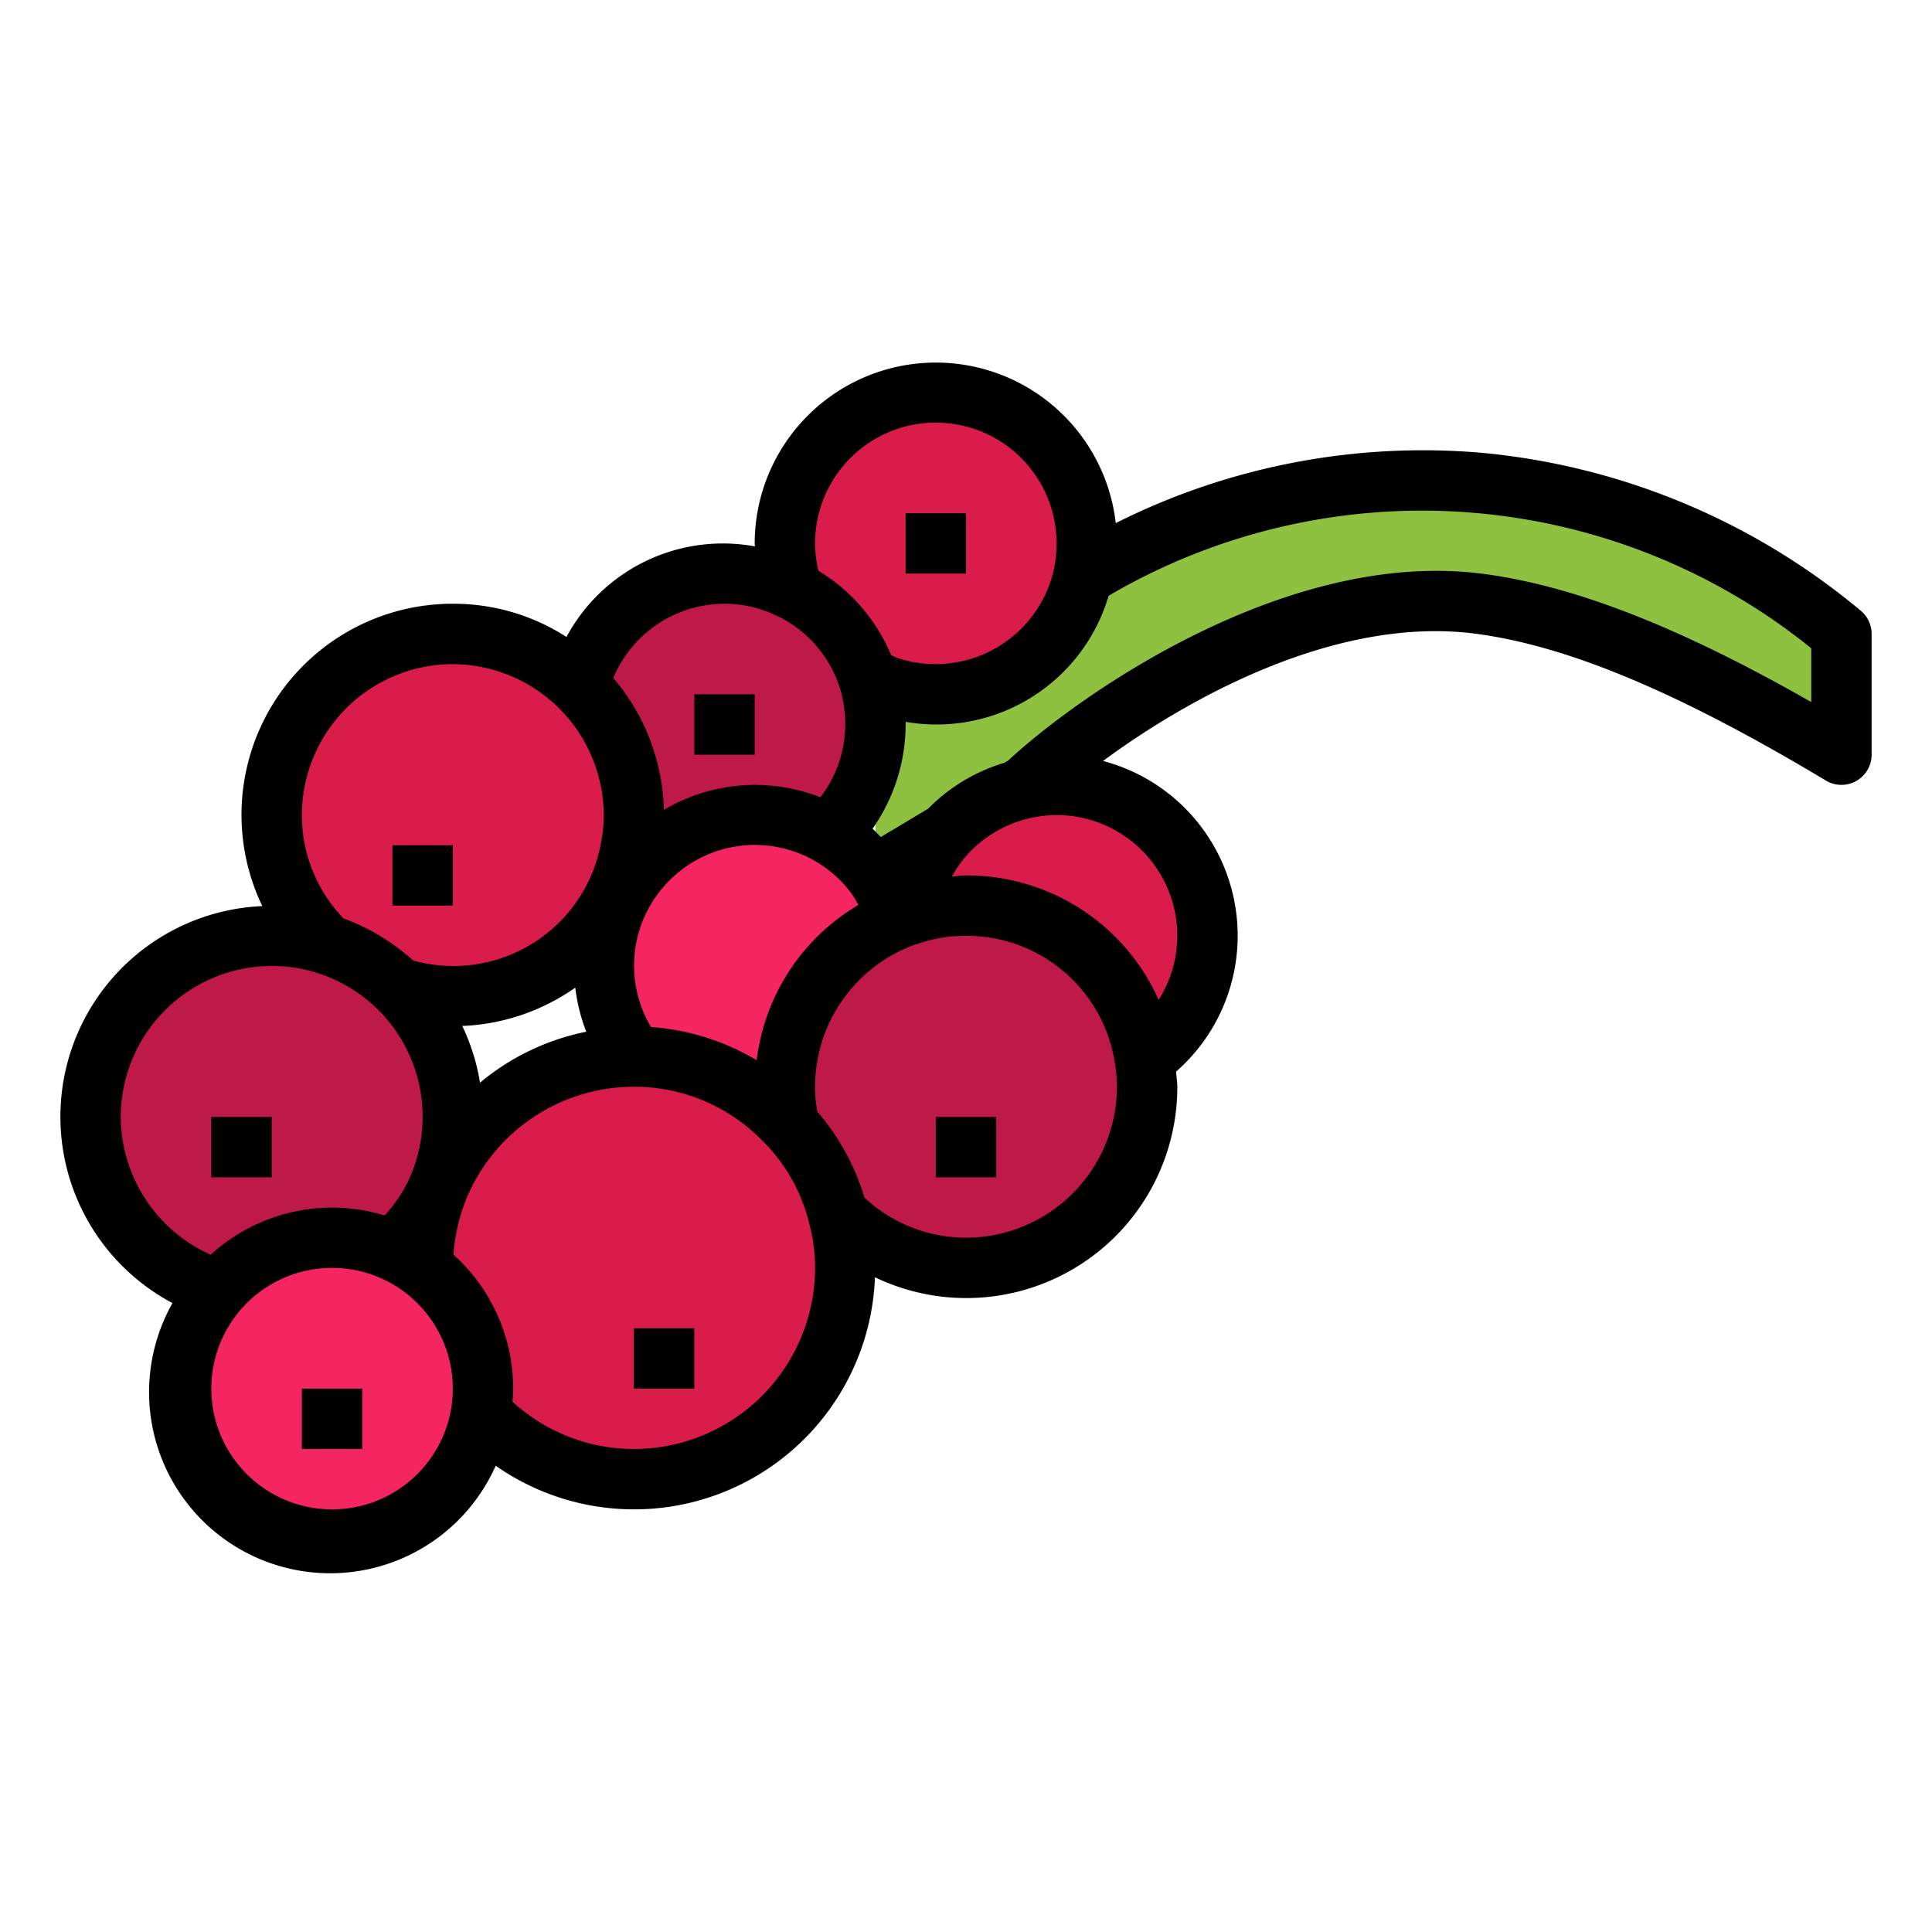 <svg height="512" viewBox="0 0 64 64" width="512" xmlns="http://www.w3.org/2000/svg"><g id="Filled_outline" data-name="Filled outline"><path d="m36 19a21.534 21.534 0 0 1 25 2v4c-5-3-8.8-4.583-12-5-6.243-.813-12.912 4.024-15 6l-5 3v-6z" fill="#8ec13f"/><circle cx="31" cy="18" fill="#da1c4b" r="5"/><circle cx="24" cy="24" fill="#bf1949" r="5"/><circle cx="15" cy="27" fill="#da1c4b" r="6"/><circle cx="9" cy="37" fill="#bf1949" r="6"/><circle cx="25" cy="32" fill="#f42561" r="5"/><circle cx="21" cy="42" fill="#da1c4b" r="7"/><circle cx="35" cy="31" fill="#da1c4b" r="5"/><circle cx="32" cy="36" fill="#bf1949" r="6"/><circle cx="11" cy="46" fill="#f42561" r="5"/><path d="m10 46h2v2h-2z"/><path d="m21 44h2v2h-2z"/><path d="m7 37h2v2h-2z"/><path d="m13 28h2v2h-2z"/><path d="m31 37h2v2h-2z"/><path d="m23 23h2v2h-2z"/><path d="m30 17h2v2h-2z"/><path d="m49.088 15a22.672 22.672 0 0 0 -12.127 2.328 6 6 0 0 0 -11.961.672c0 .032.007.064.007.1a5.879 5.879 0 0 0 -6.241 3 6.914 6.914 0 0 0 -3.766-1.1 6.99 6.99 0 0 0 -6.311 10.016 6.985 6.985 0 0 0 -2.975 13.15 6 6 0 1 0 10.707 5.388 7.986 7.986 0 0 0 12.563-6.243 6.99 6.99 0 0 0 10.016-6.311c0-.165-.029-.333-.042-.5a5.987 5.987 0 0 0 -2.418-10.292c2.846-2.1 7.732-4.81 12.33-4.217 3.061.4 6.752 1.948 11.615 4.866a1 1 0 0 0 1.515-.857v-4a1 1 0 0 0 -.356-.766 22.884 22.884 0 0 0 -12.556-5.234zm-18.088-1a4 4 0 0 1 4 4 4.419 4.419 0 0 1 -.087.857 4.017 4.017 0 0 1 -5.154 2.949c-.083-.029-.158-.068-.237-.1a5.932 5.932 0 0 0 -2.413-2.8 4.152 4.152 0 0 1 -.109-.906 4 4 0 0 1 4-4zm-2.564 15.977a6.946 6.946 0 0 0 -3.37 5.145 7.9 7.9 0 0 0 -3.5-1.1 3.978 3.978 0 0 1 .686-4.929 3.989 3.989 0 0 1 5.951.5 4.246 4.246 0 0 1 .233.384zm-4.436-9.977a3.943 3.943 0 0 1 1.777.422.875.875 0 0 0 .083.037 3.986 3.986 0 0 1 1.955 2.309 4.112 4.112 0 0 1 .185 1.232 3.955 3.955 0 0 1 -.822 2.41 6.058 6.058 0 0 0 -2.178-.41 5.962 5.962 0 0 0 -3.009.829 6.981 6.981 0 0 0 -1.675-4.37 4 4 0 0 1 3.684-2.459zm-20 17a5.006 5.006 0 0 1 5-5 4.911 4.911 0 0 1 1.489.224 4.994 4.994 0 0 1 3.135 6.67c-.006.011-.027.061-.041.1a4.878 4.878 0 0 1 -.838 1.27 5.969 5.969 0 0 0 -5.766 1.3 5.025 5.025 0 0 1 -2.979-4.564zm7 13a4 4 0 1 1 4-4 4 4 0 0 1 -4 4zm2.683-18.184a6.98 6.98 0 0 0 -2.3-1.389 4.932 4.932 0 0 1 -1.383-3.427 5.006 5.006 0 0 1 5-5 5.025 5.025 0 0 1 5 5 4.716 4.716 0 0 1 -.068.785 4.967 4.967 0 0 1 -6.249 4.031zm5.738 2.361a7.949 7.949 0 0 0 -3.52 1.687 6.9 6.9 0 0 0 -.588-1.878 6.993 6.993 0 0 0 3.744-1.269 5.9 5.9 0 0 0 .364 1.46zm1.579 13.823a5.957 5.957 0 0 1 -4.022-1.567c.01-.144.022-.287.022-.433a5.977 5.977 0 0 0 -1.979-4.44 6.2 6.2 0 0 1 .424-1.841l.042-.1a6.015 6.015 0 0 1 5.513-3.619 5.924 5.924 0 0 1 4.118 1.651c.029.029.258.257.283.285a5.747 5.747 0 0 1 1.4 2.573 5.673 5.673 0 0 1 .199 1.491 6.006 6.006 0 0 1 -6 6zm11-7a4.94 4.94 0 0 1 -3.366-1.328 7.731 7.731 0 0 0 -1.566-2.856c0-.033-.008-.058-.013-.105a4.216 4.216 0 0 1 -.055-.711 5.016 5.016 0 0 1 3.2-4.668 1.691 1.691 0 0 1 .187-.061 4.734 4.734 0 0 1 1.613-.271 4.969 4.969 0 0 1 4.934 4.225 4.716 4.716 0 0 1 .066.775 5.006 5.006 0 0 1 -5 5zm7-10a4 4 0 0 1 -.618 2.123 6.953 6.953 0 0 0 -6.382-4.123c-.161 0-.312.028-.47.039a3.978 3.978 0 0 1 .543-.76 4.031 4.031 0 0 1 2.927-1.279 4 4 0 0 1 4 4zm21-7.744c-4.383-2.5-7.866-3.854-10.872-4.247-6.564-.86-13.5 4.108-15.736 6.19l-.107.065a5.921 5.921 0 0 0 -2.539 1.525l-1.568.939c-.093-.09-.175-.19-.274-.275a6.025 6.025 0 0 0 1.096-3.453v-.089a5.942 5.942 0 0 0 6.725-4.176 20.521 20.521 0 0 1 23.275 1.739z"/></g></svg>